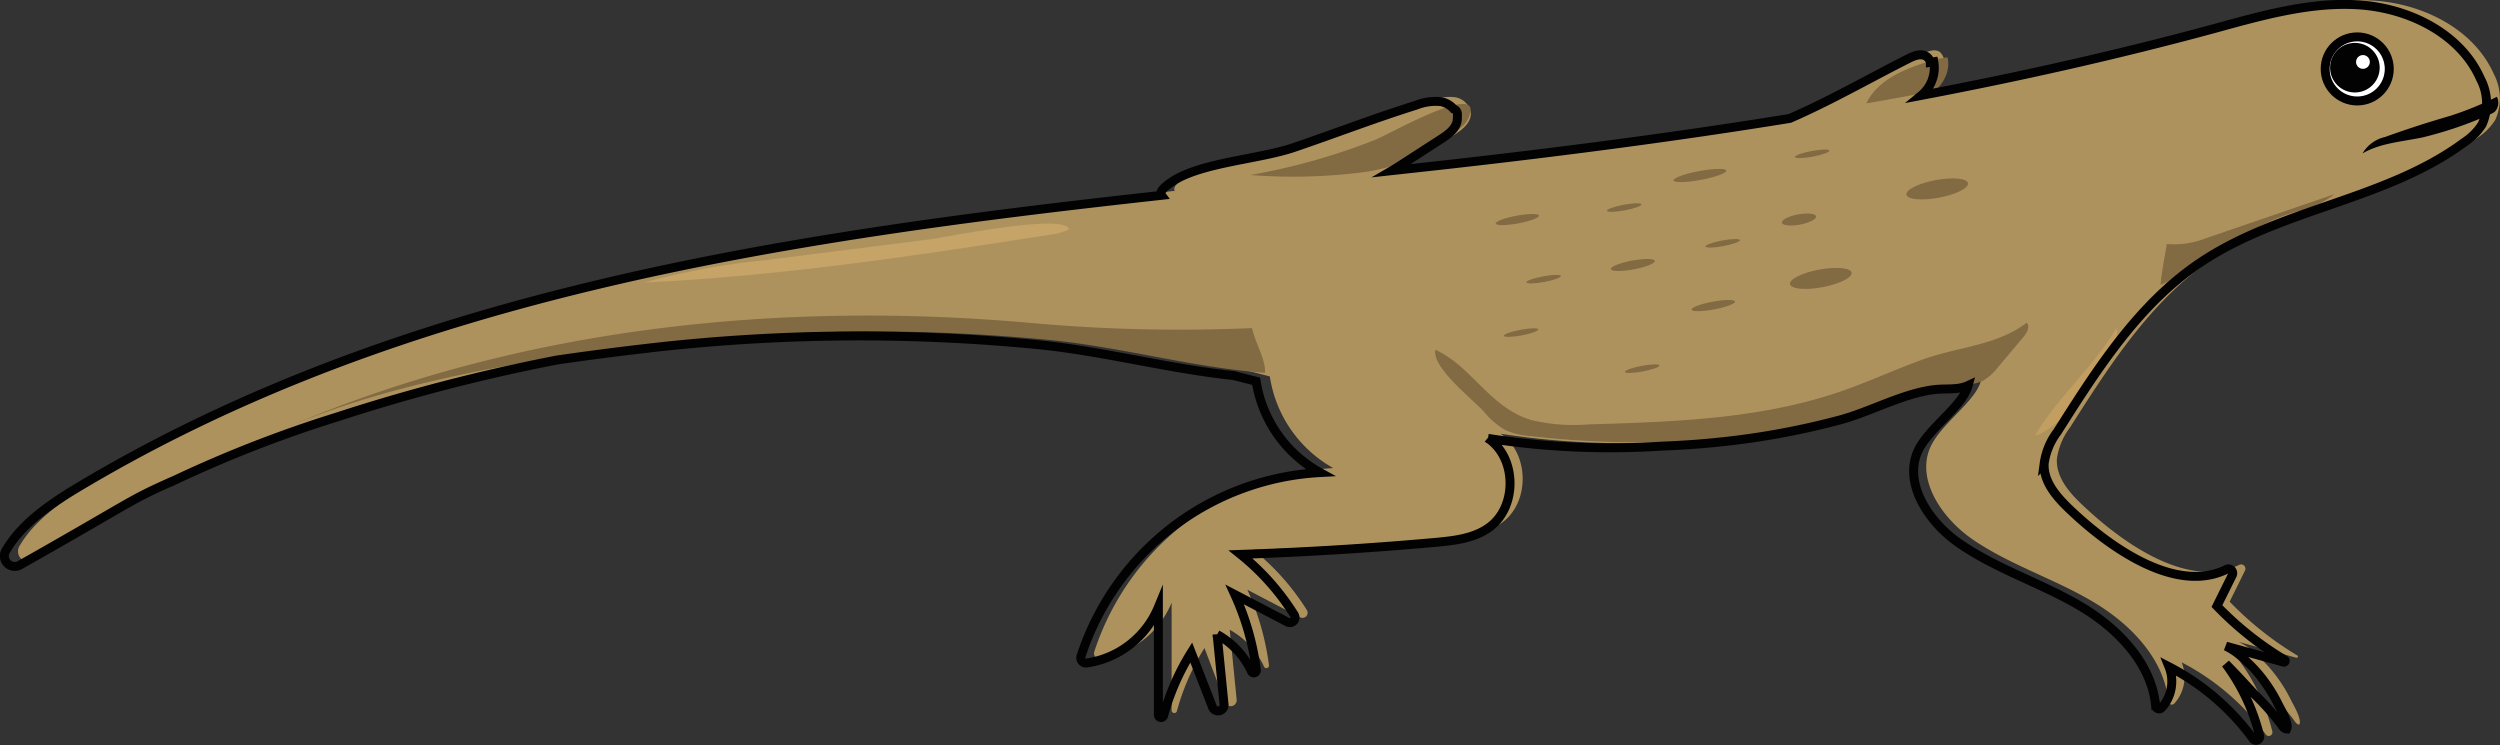 <svg id="Layer_1" data-name="Layer 1" xmlns="http://www.w3.org/2000/svg" viewBox="0 0 279.27 83.22"><rect x="0" y="0" width="279.27" height="83.22" fill="#333333" stroke="none"/><defs><style>.cls-1{fill:#151515;}.cls-2{fill:#ae925e;}.cls-3{fill:#826a43;}.cls-4{fill:#fff;}.cls-5{fill:#020202;}.cls-6,.cls-9{fill:none;stroke-miterlimit:10;}.cls-6{stroke:#000;}.cls-7{fill:#c6a367;}.cls-8{fill:#c29e60;}.cls-9{stroke:#020202;}</style></defs><title>sagebrush_lizard-</title><path class="cls-1" d="M356.76,344.52" transform="translate(-148.45 -246.95)"/><path class="cls-2" d="M363.14,253c.63-.32,1.41-.63,2-.25a1.58,1.58,0,0,1,.27,2c-.71,1.36-2.32,2-3.79,2.42s-3,.95-4.52,1.38a66.38,66.38,0,0,1-9.05,1.88C353.23,258.4,358.17,255.51,363.14,253Z" transform="translate(-148.45 -246.95)"/><path class="cls-3" d="M366,253.35c.48,2-1.09,4-3,4.78a13.11,13.11,0,0,1-6.08.39c1.4-2.92,4.86-4.1,8-5" transform="translate(-148.45 -246.95)"/><path class="cls-2" d="M159.06,300.67c45.26-26.9,100.17-29.95,152.5-35.83,28.84-3.24,57.64-7.57,85.65-15.17,5.35-1.45,10.8-3,16.33-2.66s11.26,3.16,13.5,8.23a5.85,5.85,0,0,1,.15,5.11,6.67,6.67,0,0,1-2,2c-8.7,6.48-20.51,7.39-29.51,13.45-6.89,4.64-11.52,11.88-16,18.91a7.52,7.52,0,0,0-1.46,3.52c-.11,2.18,1.61,4,3.21,5.46,4.74,4.42,11.75,9,17.16,6.36a.48.48,0,0,1,.64.65l-1.71,3.46a36.72,36.72,0,0,0,7.54,6,.14.14,0,0,1-.11.26l-6.43-1.77a7.39,7.39,0,0,1,2.29,1.7,15.7,15.7,0,0,1,2,2.23,17,17,0,0,1,1.57,2.59c.28.57,1.22,2.11.93,2.72-.29,0-.45-.27-.61-.5a27.22,27.22,0,0,0-2.9-3.28c-1.09-1.18-2.17-2.37-3.3-3.5a22.44,22.44,0,0,1,3.79,8.06.41.41,0,0,1-.73.33,27.06,27.06,0,0,0-9.4-8.06,4.41,4.41,0,0,1-.83,4.61.39.39,0,0,1-.66-.26c-.44-4.72-4.23-8.64-8.37-11.09-4.36-2.6-9.32-4.13-13.5-7-3.5-2.4-6.56-6.95-4.52-10.68,1.83-3.34,7.29-6.19,5-9.23a89.54,89.54,0,0,1-53.2,8.11c3.26,2.21,3.29,7.79.06,10-1.7,1.18-3.87,1.42-5.94,1.61q-10.86,1-21.76,1.35a27,27,0,0,1,6,6.75.57.57,0,0,1-.75.8l-5.9-3.08a29.3,29.3,0,0,1,2.41,8.4.29.29,0,0,1-.56.15,9.09,9.09,0,0,0-3.82-4.08l.77,7.76a.67.67,0,0,1-1.3.31L283,319.34a26.38,26.38,0,0,0-3.09,7.07.3.3,0,0,1-.58-.09V314.27a10.29,10.29,0,0,1-8,6.25.59.59,0,0,1-.65-.74,29.78,29.78,0,0,1,26.71-20.54A14.15,14.15,0,0,1,290.3,289c-34.64-9.05-68.64-7.06-102.69,4a139.23,139.23,0,0,0-18,7c-5.38,2.39-4.18,2.06-17.42,9.54a1.15,1.15,0,0,1-1.58-1.56C152.42,304.82,156,302.51,159.06,300.67Z" transform="translate(-148.45 -246.95)"/><path class="cls-3" d="M394.82,273.58l14.41-4.94a10.61,10.61,0,0,1-4.43,2c-5.78,1.7-9.72,5.91-15,8.14.11-1.41.47-3.09.7-4.57A9.74,9.74,0,0,0,394.82,273.58Z" transform="translate(-148.45 -246.95)"/><path class="cls-2" d="M308.17,258.2a6.07,6.07,0,0,1,2.75-.4,2.11,2.11,0,0,1,1.84,1.83c0,1.05-.95,1.8-1.83,2.37l-4.41,2.84a12.3,12.3,0,0,1-3,1.58,14.61,14.61,0,0,1-4.43.43,65.31,65.31,0,0,0-13.38,1.42c-2.14.45-9.05,1.15-4.65-1.64,3.23-2,9.65-2.41,13.42-3.69C299.07,261.38,303.57,259.65,308.17,258.2Z" transform="translate(-148.45 -246.95)"/><path class="cls-3" d="M288.12,266.5a61.53,61.53,0,0,0,12.44-.29,20.64,20.64,0,0,0,11.17-5.09,2.72,2.72,0,0,0,1-1.95c-.13-2.36-9.21,2.83-10.68,3.41A72,72,0,0,1,288.12,266.5Z" transform="translate(-148.45 -246.95)"/><path class="cls-3" d="M264,283.06c-28.5-2.59-57.86.49-84.11,11.87,12.82-5.55,28.21-7.91,42-9.53a205.09,205.09,0,0,1,43.82-.47c8,.78,16.08,3.1,24.06,3.67.05-1.58-1.08-3.29-1.46-5A184.43,184.43,0,0,1,264,283.06Z" transform="translate(-148.45 -246.95)"/><path class="cls-3" d="M314.19,292.91a8.82,8.82,0,0,0,2.43,2.09,8.54,8.54,0,0,0,2.93.68,105.48,105.48,0,0,0,24,0,85.86,85.86,0,0,0,12-2.31c3.46-.93,7.21-3.06,10.75-3.4,1.24-.13,2.57.08,3.68-.5a5.78,5.78,0,0,0,1.66-1.5l2.83-3.36c.4-.46.79-1.17.38-1.61-3.28,2.5-7.43,2.67-11.31,4-3.21,1.14-6.31,2.59-9.53,3.7-9,3.08-18.67,3.38-28.17,3.66a20,20,0,0,1-6.33-.49c-4.63-1.36-6.64-6-10.72-7.85C308.39,288,312.87,291.47,314.19,292.91Z" transform="translate(-148.45 -246.95)"/><circle class="cls-4" cx="262.93" cy="7.69" r="3.51"/><circle class="cls-5" cx="263.06" cy="7.56" r="2.77"/><circle class="cls-6" cx="263.32" cy="7.7" r="3.58"/><circle class="cls-4" cx="263.96" cy="6.92" r="0.77"/><ellipse class="cls-3" cx="364.85" cy="268.04" rx="3.5" ry="1" transform="translate(-191.46 -175.39) rotate(-10.58)"/><ellipse class="cls-3" cx="330.85" cy="276.54" rx="2.5" ry="0.5" transform="translate(-193.6 -181.49) rotate(-10.58)"/><ellipse class="cls-3" cx="351.85" cy="278.04" rx="3.5" ry="1" transform="translate(-193.52 -177.61) rotate(-10.58)"/><ellipse class="cls-3" cx="338.35" cy="266.54" rx="3" ry="0.5" transform="translate(-191.64 -180.28) rotate(-10.58)"/><ellipse class="cls-3" cx="349.41" cy="271.46" rx="1.94" ry="0.58" transform="translate(-192.35 -178.17) rotate(-10.58)"/><ellipse class="cls-3" cx="339.84" cy="281.07" rx="2.47" ry="0.44" transform="translate(-194.28 -179.76) rotate(-10.58)"/><ellipse class="cls-3" cx="319.89" cy="271.12" rx="2.47" ry="0.44" transform="matrix(0.98, -0.18, 0.18, 0.98, -192.79, -183.59)"/><ellipse class="cls-3" cx="318.37" cy="284.09" rx="1.96" ry="0.32" transform="translate(-195.2 -183.65) rotate(-10.58)"/><ellipse class="cls-3" cx="331.89" cy="288.12" rx="1.96" ry="0.32" transform="translate(-195.71 -181.1) rotate(-10.58)"/><ellipse class="cls-3" cx="350.89" cy="264.12" rx="1.96" ry="0.32" transform="translate(-190.98 -178.02) rotate(-10.58)"/><ellipse class="cls-3" cx="329.89" cy="270.12" rx="1.96" ry="0.32" transform="translate(-192.44 -181.77) rotate(-10.58)"/><ellipse class="cls-3" cx="320.89" cy="278.12" rx="1.96" ry="0.32" transform="translate(-194.06 -183.29) rotate(-10.58)"/><ellipse class="cls-3" cx="340.89" cy="274.12" rx="1.96" ry="0.32" transform="translate(-192.99 -179.69) rotate(-10.58)"/><path class="cls-7" d="M234.05,276a80.68,80.68,0,0,0-13.57,2.5c15.27-.71,30.41-3,45.52-5.37a5.84,5.84,0,0,0,1.88-.56c-.5-1.85-13.65.87-15.73,1.14Z" transform="translate(-148.45 -246.95)"/><path class="cls-8" d="M375.8,295.57a1.93,1.93,0,0,0,.82-.29c3.28-1.91,5.35-5.32,7.27-8.6.49-.83,1.39-2.14.95-3.05C382.3,288,378.35,291.25,375.8,295.57Z" transform="translate(-148.45 -246.95)"/><path class="cls-5" d="M422.06,259.92c-2.41.7-4.8,1.47-7.17,2.33a3.91,3.91,0,0,0-2.53,1.84c2-1.17,4.43-1.31,6.71-1.79a42.67,42.67,0,0,0,7.51-2.57,2,2,0,0,0,.57-.31,1.48,1.48,0,0,0,.22-1.66A35.78,35.78,0,0,1,422.06,259.92Z" transform="translate(-148.45 -246.95)"/><path class="cls-9" d="M425.53,255.74c-2.24-5.07-8-7.86-13.5-8.24s-11,1.21-16.33,2.67c-10.78,2.92-21.67,5.36-32.63,7.44a4,4,0,0,0,1.4-3.76l-.38.06a1.1,1.1,0,0,0-.46-.66c-.59-.38-1.37-.07-2,.25-4.38,2.21-8.73,4.72-13.25,6.68-12.72,2.06-25.52,3.72-38.33,5.16l-6.11.67c.36-.21.72-.44,1.07-.67l4.41-2.85c.88-.56,1.86-1.31,1.83-2.36a.88.88,0,0,0,0-.16,1,1,0,0,0,0-.3.58.58,0,0,0-.42-.55,2.5,2.5,0,0,0-1.44-.82,5.94,5.94,0,0,0-2.75.4c-4.6,1.44-9.1,3.18-13.66,4.73-3.77,1.29-10.19,1.66-13.42,3.7-1.28.81-1.6,1.32-1.36,1.64-42.23,4.65-84.53,10.91-120.67,32.4-3.09,1.84-6.64,4.15-8.45,7.34a1.16,1.16,0,0,0,1.58,1.57c13.24-7.48,12-7.15,17.42-9.54a139.23,139.23,0,0,1,18-7,205.11,205.11,0,0,1,24.57-6.37c3.28-.48,6.54-.9,9.71-1.27a205.09,205.09,0,0,1,43.82-.47c7.37.71,14.74,2.71,22.07,3.47l2.52.64a14.15,14.15,0,0,0,7.15,10.2,29.78,29.78,0,0,0-26.72,20.54.58.58,0,0,0,.65.73,10.25,10.25,0,0,0,8-6.24v12.05a.3.3,0,0,0,.58.09,26.24,26.24,0,0,1,3.09-7.07l2.36,6.06a.67.67,0,0,0,1.3-.31l-.77-7.76a9,9,0,0,1,3.82,4.08.29.29,0,0,0,.56-.15,29.3,29.3,0,0,0-2.41-8.4l5.9,3.08a.57.57,0,0,0,.75-.8,27,27,0,0,0-6-6.76q10.91-.37,21.76-1.34c2.07-.19,4.24-.43,5.94-1.62,3.23-2.24,3.2-7.82-.06-10a88.63,88.63,0,0,0,19.32.87c2.68-.1,5.35-.3,8-.62a85.86,85.86,0,0,0,12-2.31c3.46-.93,7.21-3.06,10.75-3.41,1.21-.11,2.49.07,3.57-.44-.61,2.26-4.06,4.5-5.45,7-2,3.73,1,8.28,4.52,10.68,4.18,2.88,9.14,4.41,13.5,7,4.14,2.45,7.93,6.37,8.37,11.09a.39.39,0,0,0,.66.25,4.39,4.39,0,0,0,.83-4.6,27,27,0,0,1,9.4,8.06.41.41,0,0,0,.73-.33,22.44,22.44,0,0,0-3.79-8.06c1.13,1.13,2.21,2.32,3.3,3.5a27.22,27.22,0,0,1,2.9,3.28c.16.23.32.48.61.5.29-.61-.65-2.15-.93-2.72a17,17,0,0,0-1.57-2.59,15.18,15.18,0,0,0-2-2.23,7.59,7.59,0,0,0-2.29-1.71l6.43,1.78a.14.14,0,0,0,.11-.26,36.44,36.44,0,0,1-7.54-6l1.71-3.45a.48.48,0,0,0-.64-.65c-5.41,2.66-12.42-1.94-17.16-6.36-1.6-1.49-3.32-3.28-3.21-5.46a7.47,7.47,0,0,1,1.46-3.52c4.43-7,9.06-14.27,15.95-18.91,9-6.06,20.81-7,29.51-13.45a6.67,6.67,0,0,0,2-2A5.82,5.82,0,0,0,425.53,255.74Z" transform="translate(-148.45 -246.95)"/></svg>